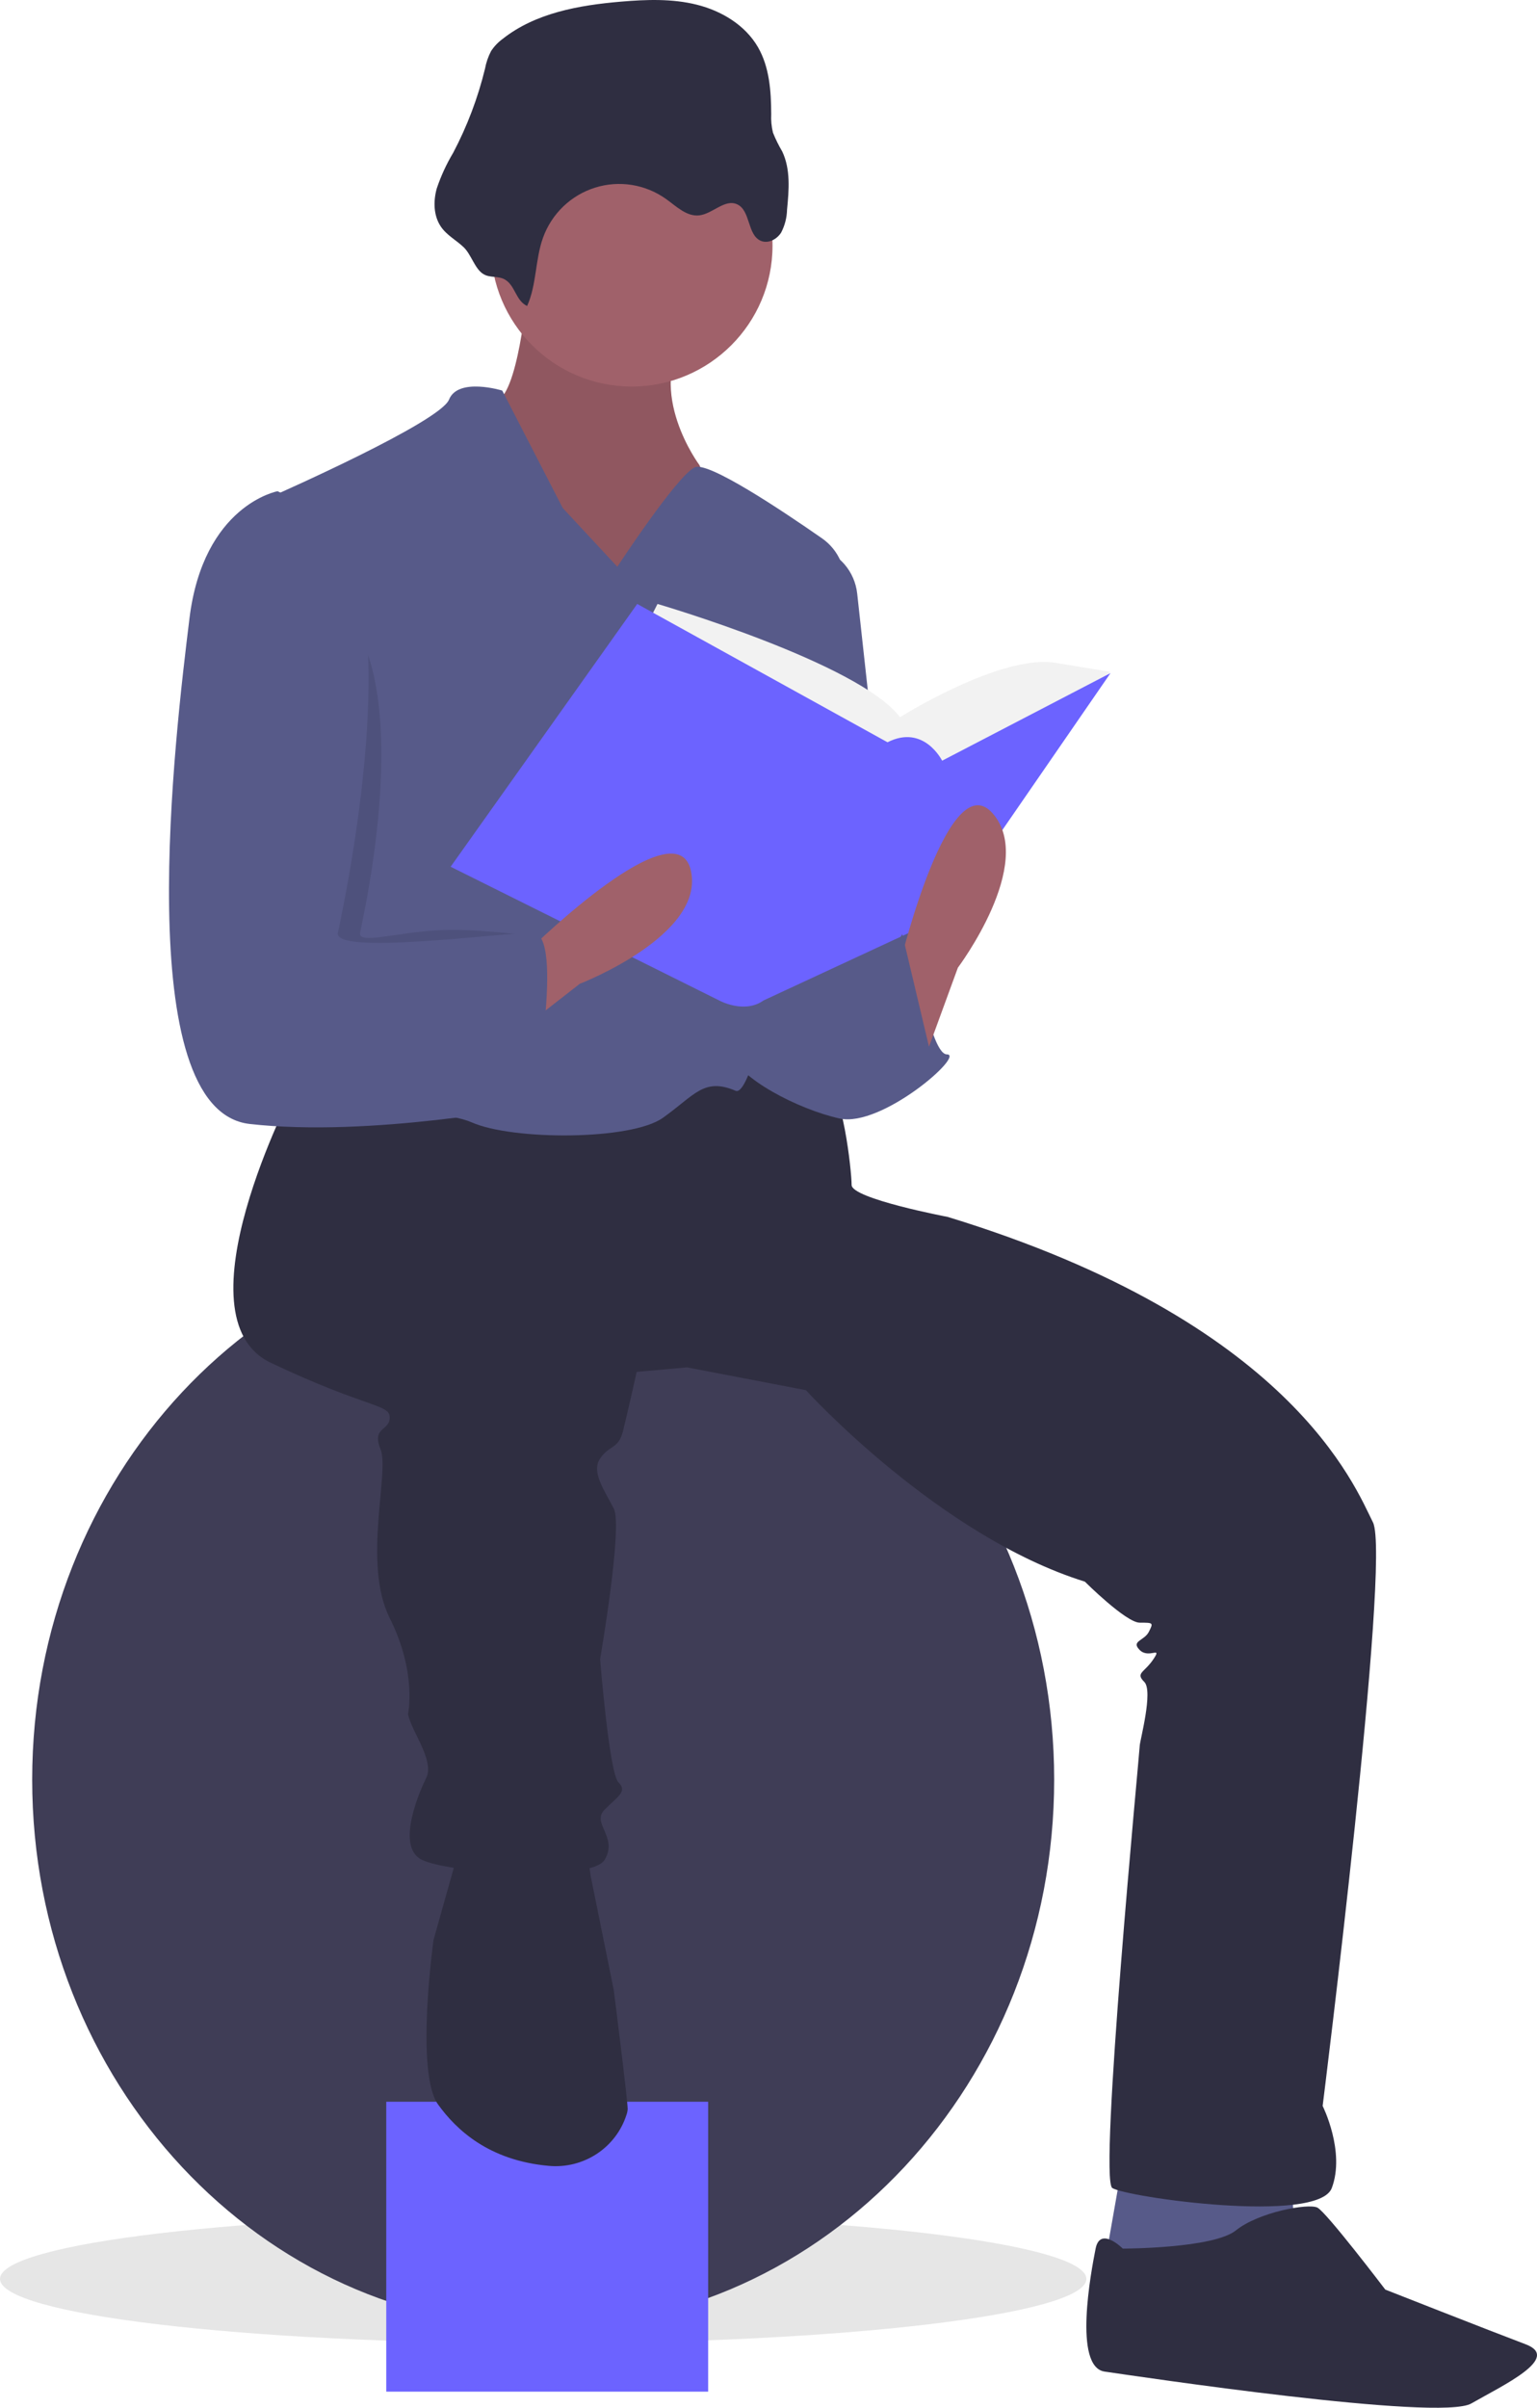 <svg width="191" height="299" viewBox="0 0 191 299" fill="none" xmlns="http://www.w3.org/2000/svg">
<path opacity="0.1" d="M67.5 291C104.779 291 135 287.418 135 283C135 278.582 104.779 275 67.5 275C30.221 275 0 278.582 0 283C0 287.418 30.221 291 67.5 291Z" fill="black"/>
<path d="M67.5 289C102.57 289 131 258.555 131 221C131 183.445 102.57 153 67.5 153C32.43 153 4 183.445 4 221C4 258.555 32.43 289 67.5 289Z" fill="#3F3D56"/>
<path d="M88 261H48V297H88V261Z" fill="#6C63FF"/>
<path d="M139.233 270L137 282.692L151.512 285L161 279.231L160.442 270H139.233Z" fill="#575A89"/>
<path d="M65.494 36.328C65.494 36.328 64.366 49.304 61.546 49.868C58.726 50.432 67.749 73 67.749 73H81.285L92 70.179L86.924 57.767C86.924 57.767 80.157 48.74 85.232 41.405C90.308 34.071 65.494 36.328 65.494 36.328Z" fill="#A0616A"/>
<path opacity="0.1" d="M65.494 36.328C65.494 36.328 64.366 49.304 61.546 49.868C58.726 50.432 67.749 73 67.749 73H81.285L92 70.179L86.924 57.767C86.924 57.767 80.157 48.74 85.232 41.405C90.308 34.071 65.494 36.328 65.494 36.328Z" fill="black"/>
<path d="M36.497 135.265C36.497 135.265 21.722 163.573 33.656 169.235C45.59 174.896 48.431 174.33 48.431 176.029C48.431 177.727 46.158 177.161 47.295 179.992C48.431 182.823 45.022 194.146 48.431 200.94C51.841 207.734 50.705 212.83 50.705 212.83C50.705 212.83 50.705 213.396 51.841 215.66C52.978 217.925 53.546 219.624 52.978 220.756C52.41 221.888 49 229.248 52.41 230.947C55.819 232.645 73.436 233.778 75.141 230.947C76.846 228.116 73.436 226.418 75.141 224.719C76.846 223.021 77.983 222.454 76.846 221.322C75.71 220.19 74.573 206.036 74.573 206.036C74.573 206.036 77.415 189.617 76.278 187.352C75.141 185.087 73.436 182.823 74.573 181.124C75.71 179.426 76.846 179.992 77.415 177.727C77.983 175.463 79.119 170.367 79.119 170.367L85.371 169.801L100.146 172.632C100.146 172.632 116.627 190.749 134.812 196.411C134.812 196.411 139.927 201.506 141.632 201.506C143.336 201.506 143.336 201.506 142.768 202.639C142.2 203.771 140.495 203.771 141.632 204.903C142.768 206.036 144.473 204.337 143.336 206.036C142.2 207.734 141.063 207.734 142.2 208.866C143.336 209.999 141.632 216.227 141.632 216.793C141.632 217.359 136.517 270.579 138.222 271.711C139.927 272.843 163.795 276.24 165.5 271.711C167.205 267.182 164.363 261.52 164.363 261.52C164.363 261.52 172.888 193.58 170.615 189.051C168.341 184.521 160.385 164.139 117.763 151.117C117.763 151.117 105.829 148.853 105.829 147.154C105.829 145.456 104.693 134.699 102.419 134.132C100.146 133.566 87.075 133 87.075 133L70.595 138.096L47.863 134.132L36.497 135.265Z" fill="#2F2E41"/>
<path d="M56.743 230.703L53.87 240.918C53.87 240.918 51.572 257.377 54.445 261.35C56.701 264.47 60.73 268.291 68.201 268.962C70.295 269.152 72.392 268.63 74.145 267.482C75.898 266.335 77.201 264.631 77.841 262.652C77.927 262.415 77.98 262.168 78 261.917C78 260.782 76.276 247.161 76.276 247.161L73.404 232.973L72.829 229L56.743 230.703Z" fill="#2F2E41"/>
<path d="M139.524 279.235C139.524 279.235 136.712 276.407 136.15 279.235C135.587 282.064 133.337 293.943 137.275 294.509C141.212 295.074 178.897 300.731 182.834 298.468C186.771 296.206 194.083 292.812 189.583 291.115C185.084 289.417 172.147 284.326 172.147 284.326C172.147 284.326 164.835 274.71 163.71 274.144C162.585 273.578 156.398 274.71 153.586 276.973C150.774 279.235 139.524 279.235 139.524 279.235Z" fill="#2F2E41"/>
<path d="M78.5 48C88.165 48 96 40.165 96 30.5C96 20.835 88.165 13 78.5 13C68.835 13 61 20.835 61 30.5C61 40.165 68.835 48 78.5 48Z" fill="#A0616A"/>
<path d="M76.714 70.379L69.931 63.087L62.412 48.501C62.412 48.501 56.93 46.818 55.799 49.623C54.669 52.428 34.319 61.404 34.319 61.404C34.319 61.404 39.407 108.527 37.145 113.015C34.884 117.503 30.928 135.454 34.319 137.137C37.711 138.82 53.538 137.137 58.625 139.381C63.713 141.625 78.41 141.625 82.367 138.82C86.323 136.015 87.454 133.771 91.411 135.454C94.779 136.887 102.654 87.904 104.921 73.307C105.112 72.081 104.954 70.827 104.463 69.686C103.973 68.544 103.171 67.562 102.147 66.85C97.075 63.32 87.94 57.235 86.323 58.038C84.062 59.16 76.714 70.379 76.714 70.379Z" fill="#575A89"/>
<path d="M101.59 68C102.89 68.329 104.059 69.053 104.941 70.075C105.823 71.096 106.374 72.366 106.522 73.715L111 114.521C111 114.521 99.93 138.623 94.394 122.368C88.859 106.114 101.59 68 101.59 68Z" fill="#575A89"/>
<path d="M100.303 118.415L113.038 115C113.038 115 115.354 130.934 117.669 130.934C119.985 130.934 109.565 140.04 104.355 138.902C99.145 137.763 91.62 133.78 91.041 130.934C90.462 128.089 96.251 116.138 96.251 116.138L100.303 118.415Z" fill="#575A89"/>
<path d="M65.504 38C66.701 35.346 66.493 32.249 67.482 29.51C68.012 28.043 68.872 26.719 69.995 25.642C71.118 24.565 72.473 23.763 73.955 23.3C75.436 22.836 77.005 22.724 78.537 22.971C80.069 23.218 81.523 23.818 82.787 24.724C84.06 25.637 85.336 26.919 86.89 26.745C88.563 26.557 90.055 24.68 91.594 25.368C93.299 26.131 92.838 29.204 94.566 29.914C95.475 30.287 96.549 29.712 97.074 28.877C97.532 27.999 97.782 27.026 97.804 26.035C98.042 23.599 98.258 21.021 97.207 18.814C96.766 18.065 96.381 17.285 96.056 16.478C95.872 15.725 95.798 14.949 95.837 14.174C95.827 11.311 95.619 8.325 94.187 5.851C92.597 3.106 89.659 1.35 86.593 0.584C83.528 -0.181 80.316 -0.064 77.168 0.204C71.965 0.647 66.539 1.597 62.44 4.85C61.883 5.259 61.403 5.766 61.024 6.346C60.664 7.035 60.41 7.774 60.27 8.539C59.384 12.169 58.055 15.675 56.314 18.977C55.476 20.377 54.792 21.864 54.272 23.412C53.837 24.985 53.867 26.777 54.777 28.129C55.518 29.23 56.702 29.817 57.633 30.717C58.555 31.608 58.986 33.323 60.008 33.998C60.899 34.588 61.967 34.172 62.877 34.797C64.044 35.599 64.129 37.357 65.504 38Z" fill="#2F2E41"/>
<path d="M80 78.375L81.706 75C81.706 75 106.725 82.312 111.843 89.062C111.843 89.062 124.353 81.188 131.176 82.312L138 83.438L116.961 102L90.235 99.75L80 78.375Z" fill="#F2F2F2"/>
<path d="M79.186 75L56 107.634L89.365 124.237C89.365 124.237 92.485 125.954 94.884 124.237L117.076 113.931L138 83.588L117.076 94.466C117.076 94.466 114.814 89.885 110.29 92.176L79.186 75Z" fill="#6C63FF"/>
<path d="M114.706 132L119.034 120.169C119.034 120.169 128.774 107.211 123.363 101.014C117.952 94.817 112 119.042 112 119.042L114.706 132Z" fill="#A0616A"/>
<path d="M62 130L72.05 122.167C72.05 122.167 87.658 116.154 85.855 108.111C84.052 100.068 66.153 117.6 66.153 117.6L62 130Z" fill="#A0616A"/>
<path opacity="0.1" d="M37.623 72.758H37.053C37.053 72.758 28.22 62.206 26.51 76.466C24.801 90.726 19.102 138.069 33.919 139.78C48.736 141.491 59.279 132.65 59.279 132.65C59.279 132.65 70.107 116.109 66.118 116.109C64.187 116.109 58.938 115.241 54.15 115.538C49.042 115.855 44.453 117.295 44.747 115.823C45.317 112.971 53.58 76.751 37.623 72.758Z" fill="black"/>
<path d="M36.801 62.131L34.495 61C34.495 61 25.27 62.696 23.54 76.829C21.81 90.961 16.044 137.882 31.035 139.577C46.026 141.273 66.206 137.316 66.206 137.316C66.206 137.316 70.242 115.835 66.206 115.835C62.17 115.835 41.413 118.661 41.99 115.835C42.567 113.008 52.945 66.088 36.801 62.131Z" fill="#575A89"/>
<path d="M106 125.886L112.126 116L116 132.32L106 137V125.886Z" fill="#575A89"/>
</svg>
